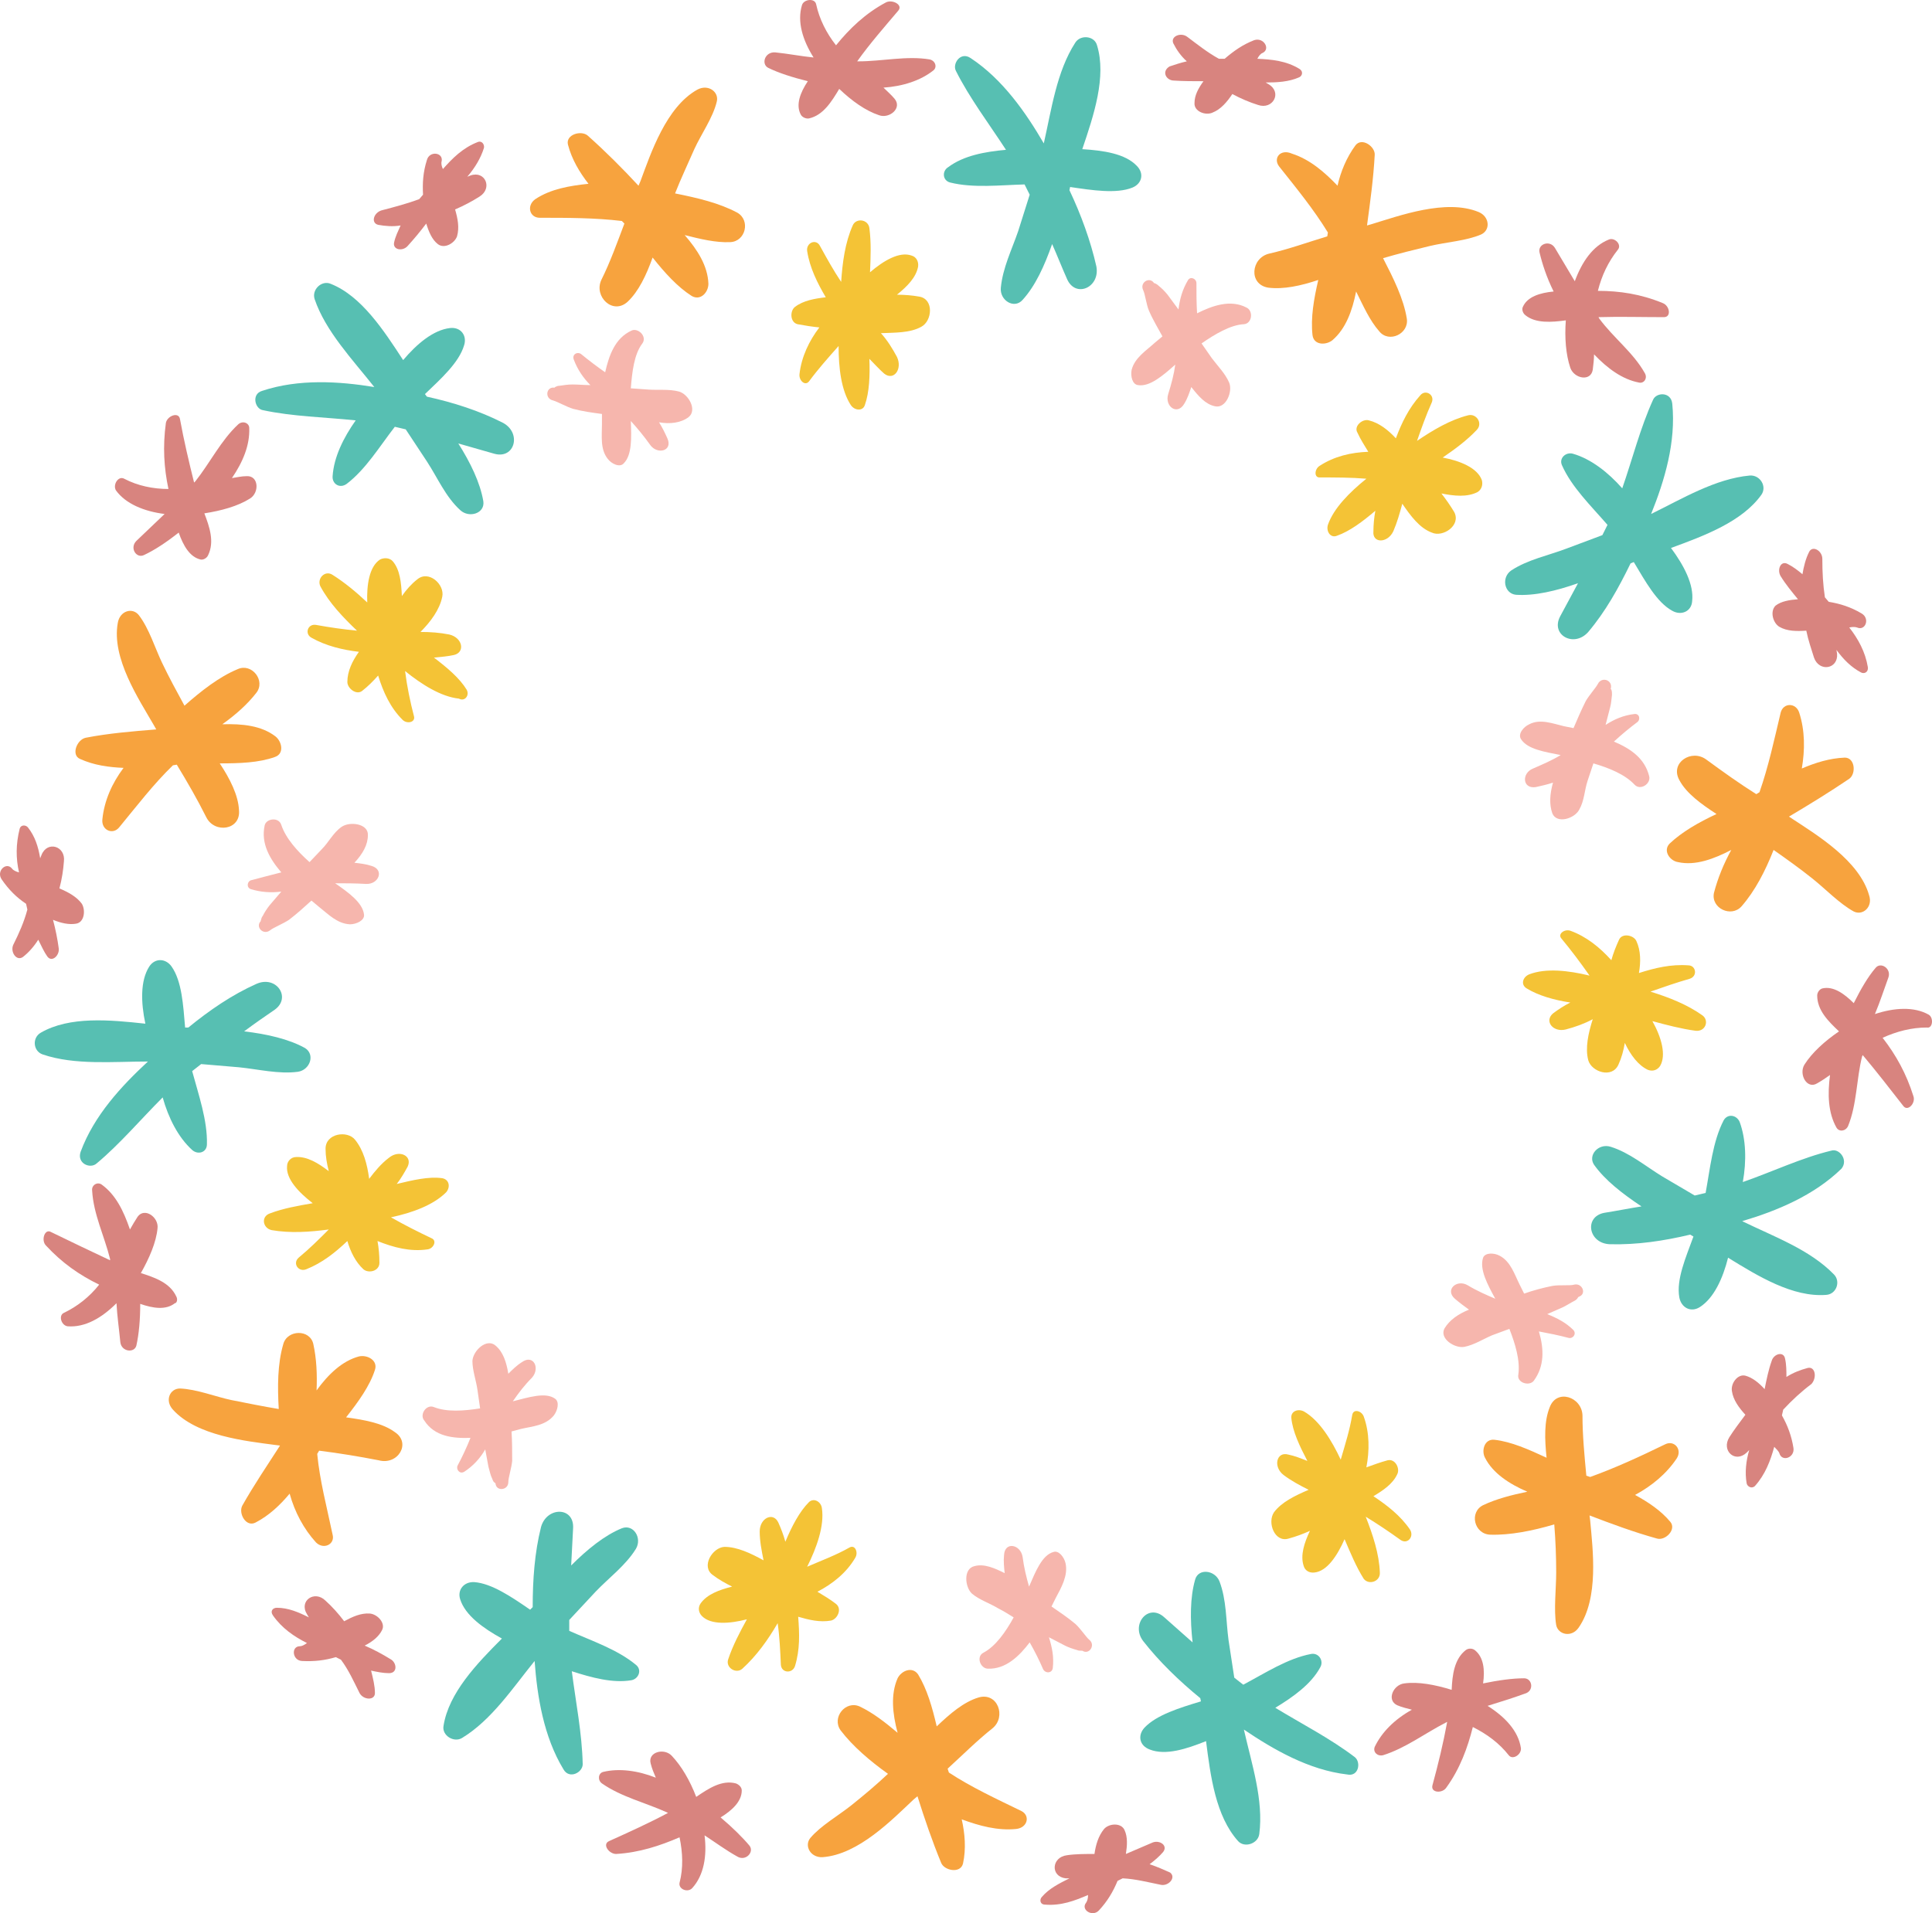 <?xml version="1.0" encoding="utf-8"?>
<svg viewBox="-1322.341 -279.654 301.267 298.403" xmlns="http://www.w3.org/2000/svg">
  <g transform="matrix(1, 0, 0, 1, -2190.775, -293.287)">
    <path fill="#F7A33E" d="M880.9,132c2.2,1,4.5,1.3,6.8,1.4c-1.8,2.4-3,5.1-3.3,8c-0.2,1.7,1.6,2.5,2.6,1.3 c2.8-3.4,5.4-6.8,8.4-9.7l0.6-0.1c1.7,2.8,3.2,5.4,4.6,8.2c1.3,2.6,5.4,2,5.1-1.1c-0.1-2.3-1.4-4.9-3-7.3c3.1,0,6.1-0.1,8.6-1 c1.5-0.5,1.1-2.4,0.1-3.2c-2.2-1.7-5.2-2-8.3-1.9c2.1-1.5,3.9-3.1,5.3-4.9c1.5-1.9-0.7-4.7-2.9-3.7c-2.9,1.2-5.7,3.4-8.3,5.7 c-1.2-2.2-2.4-4.4-3.5-6.7c-1.1-2.3-2-5.3-3.6-7.4c-1-1.3-3-0.7-3.3,1.2c-1,5.5,3.3,11.9,5.6,15.9l0.4,0.7 c-3.7,0.3-7.4,0.6-11,1.3C880.4,129,879.5,131.4,880.9,132z"/>
    <path fill="#F6B6AD" d="M925.5,151.5c2,0.1,2.9-2.2,0.9-2.8c-0.9-0.3-1.8-0.4-2.7-0.5c1.3-1.4,2.1-2.8,2.1-4.3 c0.1-1.8-2.8-2.2-4.1-1.3c-1.3,0.9-2,2.4-3.1,3.5l-1.9,2c-1.9-1.7-3.7-3.7-4.4-5.8c-0.4-1.3-2.4-1-2.6,0.1 c-0.6,2.8,0.8,5.2,2.6,7.3c-1.6,0.4-3.1,0.8-4.6,1.2c-0.7,0.1-0.9,1.1-0.2,1.4c1.6,0.5,3.2,0.6,4.8,0.4l-1.8,2.1 c-0.4,0.5-0.8,1.1-1.1,1.7c-0.2,0.2-0.2,0.5-0.3,0.7l0,0.1l0,0c-0.9,0.9,0.4,2.3,1.5,1.4c0.5-0.4,2-1,2.9-1.6c1.3-1,2.4-2,3.5-3 l1.2,1c1.4,1.1,2.8,2.6,4.8,2.7c1,0,2.3-0.6,2.2-1.5c-0.2-1.9-2.5-3.5-4.5-4.9C922.3,151.4,923.8,151.4,925.5,151.5z"/>
    <path fill="#D8847F" d="M875.8,162.8c0.7,1,1.9-0.1,1.8-1.2c-0.2-1.5-0.5-3-0.9-4.5c1.2,0.5,2.5,0.8,3.6,0.6 c1.3-0.2,1.5-2.1,0.9-3.1c-0.8-1.1-2.1-1.8-3.5-2.4c0.4-1.5,0.6-2.9,0.7-4.2c0.3-2.4-2.6-3.3-3.5-1l-0.2,0.5 c-0.3-1.8-0.8-3.4-1.9-4.8c-0.3-0.4-1.1-0.5-1.3,0.2c-0.6,2.4-0.6,4.6-0.1,6.8c-0.4-0.1-0.9-0.3-1.1-0.6 c-0.9-1.1-2.5,0.4-1.6,1.7c1.1,1.6,2.3,2.8,3.8,3.8l0.2,0.9c-0.5,1.9-1.3,3.7-2.2,5.5c-0.5,1.1,0.5,2.6,1.5,1.9 c0.9-0.7,1.7-1.6,2.4-2.7C874.9,161.2,875.3,162.1,875.8,162.8z"/>
    <path fill="#57BFB2" d="M909.4,77.6c4.6,1,9.7,1.1,14.5,1.6c-1.9,2.7-3.4,5.7-3.6,8.7c-0.1,1.2,1.1,2,2.2,1.2 c3-2.3,5.1-5.8,7.5-8.9l1.7,0.4l3.3,5c1.7,2.6,2.9,5.5,5.2,7.6c1.4,1.3,3.9,0.5,3.6-1.4c-0.5-2.9-2-6-3.9-9l5.6,1.6 c3.2,0.9,4.3-3.2,1.4-4.8c-3.7-1.9-7.8-3.2-11.9-4.1l-0.3-0.4c2.5-2.4,5.3-4.9,6.1-7.6c0.5-1.5-0.5-2.9-2.2-2.7 c-2.6,0.3-5.2,2.5-7.3,5c-3-4.6-6.5-10-11.3-11.9c-1.4-0.6-3,0.9-2.5,2.4c1.7,5,5.9,9.4,9.3,13.7c-5.5-0.9-11.8-1.3-17.5,0.6 C907.6,75.1,908.2,77.4,909.4,77.6z"/>
    <path fill="#F4C336" d="M941.2,121.2c-1.1-1.8-3-3.4-5.1-5c1.1-0.1,2.2-0.2,3.1-0.4c1.8-0.4,1.4-2.7-0.7-3.2 c-1.5-0.3-3-0.4-4.5-0.4c1.6-1.6,3-3.5,3.4-5.5c0.4-1.9-2.1-4.2-3.9-2.7c-0.9,0.7-1.7,1.6-2.4,2.6c-0.1-2.1-0.3-4.1-1.4-5.4 c-0.5-0.6-1.4-0.6-2-0.3c-1.7,1.1-2.1,4-2,6.7c-1.7-1.6-3.5-3.1-5.4-4.3c-1.2-0.8-2.5,0.6-1.9,1.8c1.4,2.6,3.5,4.8,5.7,6.9 c-2.1-0.2-4.2-0.5-6.4-0.9c-1.3-0.2-1.8,1.4-0.7,2c2.3,1.3,4.9,1.9,7.4,2.2c-1,1.4-1.8,3-1.8,4.7c0,1,1.4,2.1,2.3,1.4 c0.9-0.7,1.7-1.5,2.5-2.4c0.8,2.6,1.9,5,3.8,6.9c0.7,0.7,2,0.4,1.8-0.5c-0.6-2.3-1.1-4.7-1.4-7.1c2.6,2.1,5.6,4,8.4,4.3 C940.9,123.1,941.7,122.1,941.2,121.2z"/>
    <path fill="#D8847F" d="M894.1,93.8c-1.5,1.4-2.9,2.8-4.4,4.2c-1.1,1.1,0,2.8,1.2,2.2c1.7-0.8,3.5-2,5.4-3.5 c0.7,2,1.7,3.8,3.4,4.2c0.4,0.1,1-0.2,1.2-0.7c1-2.1,0.2-4.4-0.6-6.5c2.6-0.4,5.2-1.1,7.1-2.3c1.5-0.9,1.4-3.6-0.5-3.5 c-0.8,0-1.6,0.2-2.3,0.3c1.7-2.5,2.8-5.1,2.7-7.8c0-0.8-1-1.2-1.7-0.6c-2.7,2.5-4.4,6-6.7,8.9l-0.2,0.2c-0.8-3.2-1.6-6.6-2.2-9.9 c-0.2-1.2-2-0.5-2.2,0.6c-0.5,3.7-0.3,7,0.4,10.3c-2.4,0-4.8-0.5-6.9-1.6c-0.9-0.5-1.8,0.9-1.3,1.8 C888,92.2,890.9,93.4,894.1,93.8z"/>
    <path fill="#F7A33E" d="M952.6,47.6c4.3,0,8.6,0,12.8,0.5l0.4,0.4c-1.1,2.9-2.2,6-3.6,8.8c-1.2,2.6,1.8,5.5,4.1,3.4 c1.7-1.6,2.9-4.1,3.9-6.9c1.9,2.4,3.9,4.6,6.1,6c1.4,0.8,2.6-0.6,2.6-1.9c-0.1-2.8-1.7-5.3-3.7-7.6c2.4,0.6,4.8,1.2,7.1,1.1 c2.4-0.1,3.2-3.4,1.1-4.6c-2.8-1.5-6.2-2.3-9.7-3c0.9-2.3,2-4.6,3-6.9c1.1-2.4,2.9-4.9,3.5-7.4c0.4-1.5-1.3-2.8-3-1.9 c-4.9,2.7-7.3,10-8.9,14.3l-0.3,0.7c-2.5-2.7-5.1-5.3-7.9-7.8c-1-0.9-3.5-0.2-3.1,1.4c0.6,2.3,1.8,4.3,3.2,6.1 c-2.9,0.3-5.9,0.8-8.3,2.4C950.5,45.7,951,47.6,952.6,47.6z"/>
    <path fill="#F6B6AD" d="M975.8,78.7c1.4-1.1,0-3.6-1.5-4c-1.5-0.4-3.2-0.2-4.7-0.3l-2.8-0.2c0.2-2.5,0.5-5.3,1.8-7 c0.8-1.1-0.7-2.5-1.7-2c-2.6,1.2-3.5,3.9-4.1,6.5c-1.3-0.9-2.6-1.9-3.7-2.8c-0.6-0.5-1.5,0-1.2,0.8c0.6,1.6,1.5,2.9,2.6,4 c-0.9,0-1.9-0.1-2.8-0.1c-0.7,0-1.3,0.1-2,0.2c-0.3,0-0.5,0.1-0.7,0.2l-0.1,0.1l0,0c-1.3-0.2-1.6,1.7-0.2,2 c0.7,0.2,2.1,1,3.1,1.3c1.5,0.4,3,0.6,4.5,0.8v1.6c0,1.8-0.3,3.9,0.9,5.4c0.6,0.8,1.9,1.4,2.5,0.7c1.3-1.3,1.2-4,1.1-6.6 c1,1.1,2,2.3,3,3.7c1.1,1.6,3.6,1,2.7-1c-0.4-0.9-0.8-1.7-1.3-2.5C972.9,79.8,974.6,79.6,975.8,78.7z"/>
    <path fill="#D8847F" d="M927.4,48.7c1.1,0.2,2.3,0.3,3.5,0.1c-0.4,0.9-0.8,1.7-1,2.6c-0.3,1.2,1.3,1.5,2.1,0.6 c1-1.1,2-2.3,2.9-3.5c0.4,1.3,0.9,2.5,1.8,3.2c1,0.8,2.6-0.1,3-1.2c0.4-1.4,0.1-2.8-0.3-4.2c1.4-0.6,2.7-1.3,3.8-2 c2.1-1.3,0.9-4.1-1.4-3.3l-0.5,0.2c1.2-1.4,2.1-2.9,2.6-4.5c0.1-0.5-0.3-1.2-1-0.9c-2.3,0.9-3.9,2.5-5.4,4.2 c-0.2-0.4-0.3-0.9-0.2-1.2c0.3-1.4-1.9-1.7-2.3-0.2c-0.6,1.9-0.7,3.6-0.6,5.4l-0.6,0.7c-1.9,0.7-3.8,1.2-5.7,1.7 C926.7,46.7,926.2,48.4,927.4,48.7z"/>
    <path fill="#57BFB2" d="M1016.6,42.1c3.6,0.9,7.8,0.4,11.6,0.3l0.8,1.6l-1.8,5.7c-1,2.9-2.4,5.7-2.7,8.8c-0.2,2,2.1,3.4,3.4,1.9 c2-2.2,3.4-5.3,4.6-8.7c0.8,1.8,1.5,3.6,2.3,5.4c1.3,3.1,5.2,1.4,4.6-1.9c-0.9-4-2.4-8.1-4.2-11.9l0.1-0.5 c3.4,0.5,7.2,1.1,9.7,0.1c1.5-0.6,1.9-2.2,0.7-3.4c-1.8-1.9-5.2-2.4-8.5-2.6c1.8-5.3,3.8-11.3,2.3-16.2c-0.4-1.5-2.6-1.7-3.4-0.4 c-2.9,4.5-3.7,10.4-4.9,15.7c-2.8-4.8-6.4-10-11.4-13.3c-1.6-1.1-2.9,0.9-2.3,2c2.1,4.2,5.2,8.3,7.8,12.3c-3.3,0.3-6.6,0.9-9,2.7 C1015.3,40.3,1015.4,41.8,1016.6,42.1z"/>
    <path fill="#F4C336" d="M1012.1,64.6c1.7-0.9,2-4.3-0.3-4.7c-1.1-0.2-2.3-0.3-3.5-0.3c1.6-1.3,3-2.7,3.3-4.4 c0.1-0.8-0.3-1.5-1-1.7c-1.9-0.7-4.4,0.8-6.5,2.6c0.1-2.3,0.2-4.6-0.1-6.9c-0.2-1.4-2.1-1.6-2.6-0.4c-1.2,2.7-1.6,5.8-1.8,8.8 c-1.2-1.8-2.2-3.6-3.3-5.6c-0.6-1.2-2.2-0.5-2,0.8c0.4,2.6,1.6,5,2.9,7.2c-1.7,0.2-3.5,0.5-4.8,1.5c-0.8,0.6-0.8,2.4,0.4,2.7 c1.1,0.2,2.3,0.4,3.4,0.5c-1.6,2.1-2.8,4.6-3.1,7.3c-0.1,1,0.9,1.9,1.5,1.1c1.4-1.9,3-3.7,4.6-5.5c0,3.4,0.4,6.9,1.9,9.2 c0.6,0.9,1.9,1,2.2,0c0.7-2,0.8-4.6,0.7-7.2c0.8,0.8,1.5,1.6,2.3,2.3c1.5,1.2,2.9-0.7,2-2.6c-0.7-1.3-1.5-2.6-2.5-3.7 C1007.9,65.5,1010.3,65.6,1012.1,64.6z"/>
    <path fill="#D8847F" d="M988.2,24.2c1.6,0.8,3.8,1.5,6.2,2.1c-1.2,1.8-1.9,3.7-1.1,5.2c0.2,0.4,0.8,0.7,1.3,0.6 c2.2-0.5,3.5-2.6,4.7-4.6c2,1.9,4.1,3.4,6.2,4.1c1.6,0.6,3.7-1.1,2.4-2.6c-0.5-0.6-1.1-1.1-1.7-1.7c3-0.2,5.8-1.1,7.8-2.7 c0.6-0.5,0.3-1.5-0.6-1.7c-3.6-0.6-7.4,0.3-11.1,0.3l-0.2,0c2-2.8,4.2-5.3,6.4-7.9c0.8-0.9-0.9-1.8-1.9-1.3 c-3.2,1.7-5.7,4.1-7.8,6.7c-1.5-1.9-2.6-4.1-3.1-6.4c-0.2-1-1.9-0.8-2.2,0.1c-0.8,2.6,0.1,5.5,1.8,8.2c-2-0.2-4-0.6-6-0.8 C987.7,21.7,987.1,23.6,988.2,24.2z"/>
    <path fill="#F7A33E" d="M1067.9,39.6c2.7,3.4,5.4,6.7,7.6,10.3l-0.1,0.6c-3,0.9-6,2-9.1,2.7c-2.8,0.7-3.2,4.8-0.1,5.3 c2.4,0.3,5.1-0.3,7.8-1.2c-0.7,3-1.2,5.9-0.9,8.6c0.2,1.6,2.1,1.6,3.1,0.8c2.1-1.8,3.1-4.6,3.7-7.6c1.1,2.2,2.1,4.5,3.6,6.2 c1.5,1.9,4.7,0.4,4.3-2c-0.5-3.1-2.1-6.3-3.7-9.4c2.4-0.7,4.8-1.3,7.3-1.9c2.5-0.6,5.7-0.8,8-1.8c1.5-0.7,1.3-2.8-0.4-3.5 c-5.1-2.1-12.4,0.6-16.7,1.9l-0.7,0.2c0.5-3.7,1-7.3,1.2-11c0.1-1.3-2-2.8-3-1.5c-1.4,1.9-2.3,4.1-2.8,6.3c-2-2.1-4.3-4.1-7.1-5 C1068.1,36.8,1066.9,38.3,1067.9,39.6z"/>
    <path fill="#F6B6AD" d="M1044.9,71.3c-0.2,1,0.1,2.3,1,2.4c1.8,0.3,3.9-1.5,5.8-3.2c-0.2,1.5-0.6,3-1.1,4.6 c-0.6,1.9,1.4,3.4,2.5,1.5c0.5-0.8,0.8-1.7,1.1-2.6c1.1,1.4,2.2,2.7,3.7,3c1.7,0.4,2.8-2.3,2.2-3.7c-0.6-1.4-1.8-2.6-2.7-3.8 l-1.6-2.3c2-1.4,4.5-2.9,6.6-3c1.3-0.1,1.5-2.1,0.4-2.6c-2.5-1.3-5.3-0.3-7.7,0.9c-0.1-1.6-0.1-3.2-0.1-4.7 c0-0.7-0.9-1.1-1.3-0.5c-0.9,1.5-1.3,3-1.5,4.6l-1.7-2.3c-0.4-0.5-0.9-1-1.4-1.4c-0.2-0.2-0.4-0.3-0.6-0.4l-0.1,0v0 c-0.7-1.1-2.3-0.1-1.7,1.1c0.3,0.6,0.5,2.3,0.9,3.2c0.6,1.4,1.4,2.7,2.1,4l-1.2,1C1047.2,68.3,1045.4,69.4,1044.9,71.3z"/>
    <path fill="#D8847F" d="M1051.5,26.2c1.5,0.1,3,0.1,4.6,0.1c-0.8,1.1-1.4,2.2-1.4,3.4c-0.1,1.3,1.7,2,2.8,1.5 c1.3-0.5,2.3-1.7,3.1-2.9c1.3,0.7,2.7,1.3,4,1.7c2.3,0.8,3.8-1.9,1.7-3.2l-0.5-0.3c1.8,0,3.6-0.1,5.2-0.8 c0.5-0.2,0.7-0.9,0.1-1.3c-2.1-1.3-4.4-1.5-6.6-1.6c0.2-0.4,0.5-0.8,0.8-0.9c1.3-0.6,0.2-2.5-1.3-2c-1.8,0.7-3.2,1.7-4.6,2.9 l-0.9,0c-1.8-1-3.3-2.2-4.9-3.4c-1-0.8-2.7-0.1-2.2,1c0.5,1,1.2,2,2.1,2.8c-0.9,0.2-1.8,0.5-2.7,0.8 C1049.5,24.8,1050.3,26.2,1051.5,26.2z"/>
    <path fill="#57BFB2" d="M1104.8,106.4c2.9,0.2,6.3-0.6,9.7-1.8c-0.9,1.7-1.9,3.5-2.8,5.2c-1.5,2.9,2.2,4.9,4.4,2.4 c2.7-3.2,4.7-6.8,6.6-10.7l0.5-0.2c1.8,3,3.6,6.3,6,7.6c1.4,0.8,3,0.1,3.1-1.5c0.3-2.6-1.3-5.6-3.3-8.3 c5.2-1.9,11.1-4.1,14.1-8.3c0.9-1.3-0.2-3.1-1.8-3c-5.4,0.5-10.5,3.6-15.4,6c2.1-5.2,3.9-11.2,3.3-17.2c-0.2-1.9-2.5-1.8-3-0.6 c-2,4.4-3.2,9.2-4.8,13.8c-2.2-2.5-4.9-4.6-7.7-5.4c-1.1-0.3-2.2,0.7-1.7,1.8c1.5,3.4,4.5,6.3,7.1,9.3l-0.8,1.6l-5.6,2.1 c-2.9,1.1-6,1.7-8.6,3.4C1102.5,103.7,1103,106.2,1104.8,106.4z"/>
    <path fill="#F4C336" d="M1085.7,96.5c0.6-1.4,1-2.8,1.4-4.3c1.3,1.9,2.7,3.8,4.6,4.5c1.7,0.8,4.6-1.1,3.5-3.2c-0.6-1-1.3-2-2-2.9 c2,0.4,4,0.6,5.6-0.2c0.7-0.4,0.9-1.2,0.7-1.9c-0.7-1.9-3.4-3-6.1-3.5c1.9-1.3,3.8-2.7,5.3-4.3c1-1,0-2.6-1.3-2.3 c-2.8,0.7-5.5,2.3-8,4c0.7-2,1.4-4,2.3-6c0.5-1.2-1-2.1-1.8-1.1c-1.8,2-2.9,4.3-3.8,6.7c-1.2-1.3-2.6-2.4-4.2-2.8 c-1-0.3-2.4,0.9-1.8,1.9c0.5,1.1,1.1,2,1.7,3c-2.7,0.1-5.3,0.7-7.6,2.2c-0.8,0.5-0.9,1.9,0.1,1.8c2.3,0,4.8,0,7.2,0.2 c-2.6,2.1-5.1,4.6-6,7.2c-0.3,1,0.4,2.1,1.4,1.7c2-0.7,4-2.2,6-3.9c-0.2,1.1-0.3,2.2-0.3,3.2 C1082.4,98.4,1084.8,98.4,1085.7,96.5z"/>
    <path fill="#D8847F" d="M1112.6,63.6c-0.2,2.7,0,5.3,0.7,7.4c0.6,1.7,3.2,2.2,3.5,0.3c0.1-0.8,0.2-1.6,0.2-2.4 c2.1,2.2,4.4,3.9,7,4.4c0.8,0.2,1.4-0.7,0.9-1.5c-1.8-3.2-4.9-5.5-7.1-8.5l-0.1-0.2c3.3-0.1,6.7,0,10.2,0c1.2,0,0.9-1.8-0.2-2.2 c-3.4-1.4-6.7-1.9-10.1-1.9c0.6-2.4,1.6-4.5,3.1-6.4c0.7-0.8-0.5-2-1.4-1.6c-2.5,1-4.2,3.5-5.3,6.5l-3.1-5.2 c-0.8-1.3-2.7-0.6-2.4,0.7c0.4,1.7,1.1,3.9,2.2,6.1c-2.1,0.2-4.1,0.8-4.8,2.4c-0.2,0.4,0,1,0.4,1.3 C1107.9,64.1,1110.4,63.9,1112.6,63.6z"/>
    <path fill="#F7A33E" d="M1148,141.4l-0.6-0.4c3.2-1.9,6.3-3.8,9.4-5.9c1.1-0.8,0.9-3.3-0.7-3.3c-2.4,0.1-4.6,0.8-6.7,1.7 c0.5-2.9,0.5-5.9-0.4-8.7c-0.5-1.6-2.5-1.6-2.9,0c-1,4.2-1.9,8.4-3.3,12.4l-0.5,0.3c-2.7-1.7-5.2-3.5-7.8-5.4 c-2.3-1.7-5.7,0.5-4.2,3.2c1.1,2.1,3.5,3.8,5.8,5.3c-2.8,1.3-5.4,2.8-7.3,4.6c-1.1,1.1,0,2.7,1.3,2.9c2.7,0.6,5.6-0.5,8.3-1.9 c-1.2,2.2-2.1,4.4-2.7,6.7c-0.5,2.4,2.7,3.9,4.3,2.1c2.1-2.4,3.7-5.5,5-8.8c2,1.4,4.1,2.9,6.1,4.5c2,1.6,4.2,3.9,6.4,5.1 c1.4,0.7,3-0.7,2.4-2.5C1158.4,147.9,1151.8,143.9,1148,141.4z"/>
    <path fill="#F6B6AD" d="M1117.6,120.3c-0.3,0.6-1.4,1.8-1.9,2.7c-0.7,1.4-1.3,2.8-1.9,4.2l-1.5-0.3c-1.7-0.4-3.7-1.2-5.4-0.3 c-0.9,0.4-1.8,1.5-1.3,2.3c1,1.6,3.7,2,6.2,2.5c-1.3,0.8-2.7,1.4-4.3,2.1c-1.8,0.7-1.7,3.2,0.4,2.9c0.9-0.2,1.8-0.4,2.7-0.7 c-0.5,1.8-0.6,3.4-0.1,4.8c0.7,1.7,3.5,0.8,4.2-0.6c0.8-1.4,0.8-3,1.3-4.5c0.3-0.9,0.6-1.8,0.9-2.7c2.4,0.7,4.9,1.7,6.4,3.3 c0.9,1,2.6-0.1,2.3-1.3c-0.7-2.8-2.9-4.3-5.5-5.4c1.2-1.1,2.4-2.1,3.6-3c0.6-0.4,0.4-1.4-0.4-1.3c-1.7,0.2-3.1,0.8-4.5,1.7 l0.7-2.7c0.2-0.7,0.2-1.3,0.3-2c0-0.3,0-0.5-0.1-0.8l-0.1-0.1l0,0C1120,119.7,1118.2,119.1,1117.6,120.3z"/>
    <path fill="#D8847F" d="M1145.9,111.4c1.2,0.7,2.7,0.7,4.2,0.6c0.3,1.5,0.8,2.9,1.2,4.2c0.8,2.3,3.8,1.8,3.6-0.6l-0.1-0.6 c1.1,1.5,2.3,2.7,3.8,3.5c0.5,0.3,1.2,0,1.1-0.8c-0.4-2.4-1.5-4.4-2.9-6.2c0.5-0.1,0.9-0.1,1.2,0c1.3,0.6,2.1-1.4,0.7-2.2 c-1.7-1-3.3-1.5-5.1-1.8l-0.6-0.7c-0.3-2-0.4-3.9-0.4-6c0-1.3-1.6-2.2-2.1-1c-0.5,1-0.8,2.2-1,3.4c-0.7-0.6-1.5-1.2-2.3-1.6 c-1.1-0.6-1.7,0.9-1.1,1.9c0.8,1.3,1.8,2.5,2.7,3.6c-1.3,0.1-2.6,0.3-3.5,1C1144.4,109,1144.9,110.8,1145.9,111.4z"/>
    <path fill="#57BFB2" d="M1154,193.1c-4.6,1.1-9.2,3.3-13.8,4.9c0.6-3.3,0.5-6.7-0.5-9.4c-0.5-1.1-1.9-1.3-2.5-0.2 c-1.7,3.3-2.1,7.5-2.8,11.3l-1.7,0.4l-5.1-3c-2.6-1.6-5.1-3.7-8-4.6c-1.9-0.6-3.6,1.3-2.6,2.8c1.7,2.4,4.4,4.5,7.4,6.5 c-1.9,0.3-3.9,0.7-5.8,1c-3.2,0.6-2.5,4.8,0.9,4.9c4.2,0.1,8.3-0.5,12.5-1.5l0.5,0.3c-1.2,3.3-2.7,6.7-2.2,9.5 c0.3,1.6,1.8,2.4,3.2,1.5c2.2-1.4,3.6-4.5,4.4-7.7c4.7,2.9,10.1,6.2,15.3,5.8c1.6-0.1,2.3-2.1,1.2-3.2c-3.8-3.9-9.4-5.9-14.3-8.3 c5.4-1.6,11.2-4,15.5-8.2C1156.7,194.5,1155.2,192.7,1154,193.1z"/>
    <path fill="#F4C336" d="M1133.9,172c-2.4-1.7-5.2-2.8-8.1-3.7c2-0.7,4-1.4,6.1-2c1.3-0.4,1-2.1-0.2-2.1c-2.7-0.2-5.2,0.4-7.7,1.2 c0.3-1.7,0.3-3.5-0.4-5c-0.4-0.9-2.2-1.3-2.7-0.2c-0.5,1.1-0.9,2.1-1.2,3.2c-1.8-2-3.9-3.7-6.4-4.6c-0.9-0.3-2,0.5-1.4,1.2 c1.5,1.8,3,3.8,4.4,5.8c-3.3-0.8-6.8-1.2-9.4-0.2c-1,0.4-1.4,1.6-0.4,2.2c1.8,1.1,4.2,1.8,6.8,2.2c-1,0.5-1.9,1.1-2.7,1.7 c-1.4,1.2,0,3,2,2.5c1.5-0.4,2.9-0.9,4.2-1.6c-0.7,2.2-1.2,4.5-0.7,6.4c0.5,1.8,3.7,2.9,4.7,0.7c0.5-1.1,0.8-2.2,1-3.4 c0.9,1.9,2.1,3.5,3.6,4.2c0.8,0.3,1.5,0,1.9-0.6c1-1.7,0.2-4.5-1.2-7c2.2,0.6,4.5,1.2,6.7,1.5 C1134.4,174.6,1135,172.8,1133.9,172z"/>
    <path fill="#D8847F" d="M1169.2,171.9c-2.3-1.3-5.4-1.1-8.4-0.1c0.8-1.9,1.4-3.8,2.1-5.7c0.5-1.4-1.2-2.5-2-1.5 c-1.2,1.4-2.3,3.3-3.4,5.5c-1.5-1.5-3.2-2.7-4.9-2.3c-0.4,0.1-0.8,0.6-0.8,1.1c0,2.3,1.7,4,3.4,5.6c-2.2,1.5-4.2,3.3-5.4,5.2 c-0.9,1.5,0.4,3.9,2,2.9c0.7-0.4,1.3-0.8,2-1.3c-0.4,3-0.3,5.9,1,8.2c0.4,0.7,1.4,0.6,1.8-0.2c1.4-3.4,1.3-7.3,2.2-10.9l0.1-0.2 c2.1,2.5,4.2,5.2,6.3,7.9c0.7,1,2-0.4,1.6-1.5c-1.1-3.5-2.7-6.4-4.8-9.1c2.2-1,4.5-1.6,6.9-1.6 C1169.8,174.1,1170,172.4,1169.2,171.9z"/>
    <path fill="#F7A33E" d="M1128.1,238.9c-3.9,1.9-7.8,3.7-11.7,5.1l-0.6-0.2c-0.3-3.2-0.6-6.3-0.6-9.4c-0.1-2.9-4-4.2-5.1-1.3 c-0.9,2.2-0.8,5-0.5,7.9c-2.8-1.3-5.5-2.5-8.1-2.8c-1.6-0.2-2.1,1.7-1.5,2.8c1.2,2.4,3.8,4.1,6.6,5.3c-2.4,0.5-4.8,1.1-6.9,2.1 c-2.2,1.1-1.4,4.5,1.1,4.6c3.1,0.1,6.6-0.6,10-1.6c0.2,2.5,0.3,5,0.3,7.5c0,2.5-0.4,5.8,0,8.2c0.3,1.5,2.4,2,3.5,0.4 c3.2-4.6,2.2-12.2,1.8-16.7l-0.1-0.8c3.4,1.3,6.9,2.6,10.5,3.6c1.3,0.4,3.1-1.4,2.1-2.6c-1.5-1.8-3.5-3.1-5.5-4.2 c2.6-1.4,4.9-3.3,6.5-5.7C1130.8,239.7,1129.5,238.2,1128.1,238.9z"/>
    <path fill="#F6B6AD" d="M1099.7,209.8c-0.6,1.8,0.7,4.2,1.9,6.4c-1.4-0.6-2.8-1.2-4.3-2.1c-1.7-1-3.6,0.7-2,2.1 c0.7,0.6,1.5,1.2,2.2,1.7c-1.7,0.7-3,1.6-3.8,2.9c-0.9,1.6,1.6,3.2,3.1,2.9c1.5-0.3,2.9-1.2,4.3-1.8l2.7-1 c0.9,2.3,1.7,4.9,1.4,7.1c-0.3,1.3,1.7,1.9,2.4,1c1.7-2.3,1.6-5,0.8-7.7c1.6,0.3,3.1,0.6,4.6,1c0.7,0.2,1.3-0.6,0.8-1.2 c-1.2-1.2-2.6-1.9-4.1-2.5l2.5-1.1c0.6-0.3,1.2-0.7,1.8-1c0.2-0.1,0.4-0.3,0.5-0.5l0.1-0.1l0,0c1.3-0.4,0.6-2.2-0.7-1.9 c-0.6,0.2-2.3,0-3.4,0.2c-1.5,0.3-3,0.7-4.4,1.2l-0.7-1.4c-0.8-1.6-1.4-3.6-3.1-4.5C1101.4,209,1100,209,1099.7,209.8z"/>
    <path fill="#D8847F" d="M1150.3,227c-1.1,0.3-2.2,0.7-3.3,1.4c0-0.9,0-1.9-0.2-2.8c-0.2-1.3-1.8-0.8-2.1,0.3 c-0.5,1.4-0.8,2.9-1.1,4.4c-0.9-1-1.9-1.8-3-2.1c-1.2-0.3-2.3,1.2-2.1,2.4c0.2,1.4,1.1,2.6,2.1,3.7c-0.9,1.2-1.8,2.4-2.5,3.5 c-1.3,2.1,0.9,4.1,2.7,2.4l0.4-0.4c-0.5,1.7-0.7,3.5-0.4,5.2c0.1,0.5,0.8,0.9,1.3,0.4c1.6-1.8,2.4-3.9,3-6.1 c0.3,0.3,0.7,0.7,0.8,1c0.4,1.4,2.4,0.7,2.2-0.8c-0.3-1.9-0.9-3.5-1.8-5.1l0.2-0.9c1.4-1.5,2.8-2.8,4.4-4 C1151.8,228.5,1151.5,226.7,1150.3,227z"/>
    <path fill="#57BFB2" d="M1079.7,287.7c-3.8-2.9-8.3-5.2-12.4-7.7c2.8-1.7,5.6-3.7,7-6.3c0.6-1-0.2-2.3-1.4-2.1 c-3.7,0.7-7.2,3-10.6,4.8l-1.4-1.1l-0.9-5.9c-0.4-3-0.3-6.2-1.4-9.1c-0.7-1.8-3.3-2.1-3.8-0.3c-0.8,2.8-0.8,6.2-0.4,9.8l-4.4-3.9 c-2.5-2.3-5.3,1.1-3.3,3.7c2.5,3.2,5.6,6.2,8.9,8.9l0.1,0.5c-3.3,1-6.9,2.1-8.8,4.1c-1.1,1.2-0.8,2.8,0.8,3.4 c2.5,1,5.8-0.1,8.8-1.3c0.7,5.5,1.5,11.7,5,15.6c1,1.1,3.1,0.4,3.3-1.1c0.7-5.3-1.2-11-2.4-16.3c4.6,3.1,10.1,6.3,16.1,7 C1080.3,290.8,1080.7,288.5,1079.7,287.7z"/>
    <path fill="#F4C336" d="M1083.6,258.9c-0.1-2.9-1.1-5.9-2.2-8.7c1.8,1.1,3.6,2.3,5.4,3.6c1.1,0.8,2.2-0.5,1.5-1.6 c-1.5-2.2-3.6-3.8-5.7-5.2c1.5-0.9,3-1.9,3.7-3.4c0.5-0.9-0.3-2.5-1.5-2.2c-1.1,0.3-2.2,0.7-3.3,1.1c0.5-2.6,0.5-5.4-0.4-7.9 c-0.3-0.9-1.6-1.3-1.8-0.3c-0.4,2.4-1.1,4.6-1.8,7c-1.4-3-3.3-6.1-5.7-7.5c-0.9-0.5-2.1-0.1-2,1c0.2,2.1,1.3,4.4,2.5,6.7 c-1-0.4-2-0.8-3-1c-1.8-0.5-2.4,1.9-0.7,3.2c1.2,0.9,2.5,1.6,3.9,2.3c-2.1,0.9-4.2,1.9-5.4,3.5c-1.1,1.6,0.1,4.8,2.3,4.1 c1.1-0.3,2.2-0.7,3.3-1.2c-0.9,1.9-1.5,3.8-1,5.4c0.2,0.8,0.9,1.2,1.7,1.1c2-0.2,3.6-2.7,4.7-5.2c0.9,2.1,1.8,4.3,3,6.2 C1081.9,260.9,1083.7,260.3,1083.6,258.9z"/>
    <path fill="#D8847F" d="M1106.1,275.4c-1.8,0-4,0.3-6.4,0.8c0.3-2.1,0.1-4.1-1.3-5.2c-0.4-0.3-1-0.3-1.4,0 c-1.8,1.4-2.1,3.9-2.2,6.2c-2.6-0.8-5.2-1.3-7.4-1c-1.7,0.2-2.8,2.6-1.1,3.4c0.7,0.3,1.5,0.5,2.3,0.7c-2.7,1.5-4.7,3.5-5.8,5.8 c-0.3,0.8,0.4,1.5,1.3,1.3c3.5-1.1,6.5-3.4,9.8-5.1l0.2-0.1c-0.6,3.3-1.4,6.6-2.3,9.9c-0.3,1.2,1.6,1.3,2.2,0.3 c2.1-2.9,3.3-6.2,4.1-9.4c2.2,1.1,4.1,2.5,5.6,4.4c0.6,0.8,2-0.1,1.9-1.1c-0.4-2.7-2.5-4.9-5.2-6.6c1.9-0.6,3.9-1.2,5.8-1.9 C1107.7,277.4,1107.4,275.4,1106.1,275.4z"/>
    <path fill="#F7A33E" d="M1027.7,296.1c-3.9-1.9-7.8-3.7-11.3-6l-0.2-0.6c2.3-2.1,4.6-4.4,7-6.3c2.2-1.8,0.8-5.7-2.2-4.8 c-2.3,0.7-4.4,2.5-6.5,4.5c-0.7-3-1.5-5.8-2.9-8.1c-0.9-1.3-2.6-0.6-3.2,0.6c-1.1,2.5-0.8,5.5,0,8.5c-1.9-1.6-3.8-3.1-5.9-4.1 c-2.2-1-4.4,1.7-3,3.7c1.9,2.5,4.6,4.8,7.4,6.8c-1.8,1.7-3.7,3.3-5.7,4.9c-2,1.6-4.8,3.2-6.4,5.1c-1,1.2,0,3.1,1.9,3 c5.6-0.4,10.9-5.9,14.2-9l0.6-0.5c1.1,3.5,2.3,7,3.7,10.4c0.5,1.2,3,1.7,3.4,0.1c0.5-2.3,0.3-4.7-0.2-6.9c2.7,1,5.6,1.8,8.5,1.5 C1028.7,298.7,1029.1,296.8,1027.7,296.1z"/>
    <path fill="#F6B6AD" d="M1032.6,273.8c0.2-1.7-0.1-3.2-0.6-4.8l2.5,1.3c0.6,0.3,1.2,0.5,1.9,0.7c0.2,0.1,0.5,0.1,0.7,0.1l0.1,0 l0,0c1.1,0.7,2.1-0.9,1.1-1.7c-0.5-0.4-1.4-1.8-2.2-2.5c-1.2-1-2.4-1.8-3.7-2.7l0.7-1.4c0.8-1.5,1.9-3.4,1.5-5.3 c-0.2-1-1.1-2.1-1.9-1.8c-1.8,0.5-2.8,3.1-3.8,5.4c-0.4-1.4-0.8-3-1-4.6c-0.3-2-2.8-2.5-2.9-0.3c-0.1,0.9,0,1.9,0.1,2.8 c-1.6-0.8-3.2-1.5-4.7-1.1c-1.8,0.4-1.5,3.3-0.4,4.3c1.2,1,2.8,1.5,4.1,2.3c0.8,0.4,1.6,0.9,2.4,1.4c-1.2,2.2-2.8,4.5-4.7,5.5 c-1.2,0.6-0.5,2.5,0.7,2.5c2.8,0.1,4.9-2,6.5-4.1c0.8,1.4,1.5,2.8,2.1,4.2C1031.5,274.7,1032.5,274.6,1032.6,273.8z"/>
    <path fill="#D8847F" d="M1047.7,304.4c0.8-0.6,1.5-1.2,2.1-1.9c0.8-1-0.5-1.9-1.6-1.5c-1.4,0.6-2.8,1.2-4.2,1.8 c0.2-1.3,0.3-2.6-0.2-3.7c-0.5-1.2-2.4-1.1-3.2-0.2c-0.9,1.1-1.3,2.5-1.5,3.9c-1.5,0-3,0-4.3,0.2c-2.4,0.3-2.6,3.3-0.2,3.6l0.6,0 c-1.6,0.8-3.2,1.6-4.3,2.9c-0.4,0.4-0.3,1.2,0.5,1.2c2.5,0.2,4.6-0.6,6.7-1.5c0,0.5-0.1,0.9-0.3,1.2c-0.9,1.1,1,2.3,2,1.2 c1.3-1.4,2.2-2.9,2.9-4.6l0.8-0.4c2,0.1,3.9,0.6,5.9,1c1.2,0.3,2.5-1.1,1.5-1.9C1050,305.3,1048.9,304.8,1047.7,304.4z"/>
    <path fill="#57BFB2" d="M966.9,275.7c1.1-0.2,1.7-1.6,0.7-2.4c-2.9-2.4-6.8-3.7-10.4-5.3l0-1.7l4.1-4.4c2.1-2.2,4.7-4.1,6.3-6.7 c1-1.7-0.4-3.9-2.2-3.2c-2.7,1.1-5.4,3.3-7.9,5.8c0.1-2,0.2-3.9,0.3-5.8c0.2-3.4-4.1-3.4-5-0.2c-1,4-1.3,8.2-1.3,12.5l-0.4,0.4 c-2.9-2-6-4.1-8.7-4.3c-1.6-0.1-2.7,1.2-2.2,2.7c0.8,2.5,3.6,4.5,6.5,6.1c-3.9,3.9-8.3,8.5-9.1,13.6c-0.3,1.5,1.6,2.7,2.9,1.9 c4.6-2.8,7.9-7.8,11.3-12c0.4,5.5,1.4,11.8,4.5,16.9c0.9,1.6,3,0.5,3-0.8c-0.1-4.8-1.1-9.8-1.7-14.5 C960.7,275.3,964,276.2,966.9,275.7z"/>
    <path fill="#F4C336" d="M998,266.4c1-0.2,1.8-1.8,0.8-2.6c-0.9-0.7-1.9-1.3-2.9-1.9c2.3-1.2,4.5-2.9,5.9-5.3 c0.5-0.8,0-2.1-0.9-1.6c-2.1,1.2-4.3,2-6.6,3c1.5-3,2.7-6.4,2.3-9.1c-0.1-1-1.2-1.7-2-1c-1.5,1.5-2.7,3.8-3.7,6.2 c-0.3-1.1-0.7-2.1-1.1-3c-0.8-1.7-2.9-0.7-2.9,1.4c0,1.5,0.3,3,0.6,4.5c-2-1.1-4.1-2.1-6.1-2.1c-1.9,0.1-3.7,3.1-1.8,4.4 c0.9,0.7,2,1.3,3,1.8c-2,0.5-3.9,1.2-4.9,2.6c-0.5,0.7-0.3,1.5,0.2,2c1.4,1.4,4.3,1.2,7,0.5c-1.1,2-2.2,4.1-2.9,6.2 c-0.5,1.3,1.2,2.4,2.2,1.5c2.2-2,4-4.5,5.5-7.1c0.3,2.1,0.4,4.3,0.5,6.5c0.1,1.3,1.8,1.4,2.2,0.2c0.8-2.6,0.7-5.1,0.5-7.7 C994.6,266.3,996.3,266.7,998,266.4z"/>
    <path fill="#D8847F" d="M980.8,297.1c1.8-1.1,3.3-2.5,3.3-4.2c0-0.5-0.4-0.9-0.9-1.1c-2.2-0.6-4.3,0.8-6.2,2.1 c-1-2.6-2.3-4.8-3.8-6.4c-1.2-1.3-3.8-0.6-3.3,1.2c0.2,0.8,0.5,1.5,0.8,2.2c-2.8-1.1-5.7-1.5-8.2-0.9c-0.8,0.2-0.9,1.3-0.2,1.8 c3,2.1,6.8,3,10.1,4.5l0.2,0.1c-3,1.6-6.1,3-9.2,4.4c-1.1,0.5,0,2,1.1,2c3.6-0.2,6.9-1.3,9.9-2.6c0.5,2.4,0.6,4.8,0,7.1 c-0.2,1,1.3,1.6,2,0.8c1.8-2,2.3-5,1.9-8.2c1.7,1.1,3.3,2.3,5.1,3.3c1.3,0.8,2.7-0.7,1.9-1.7 C984.3,300.3,982.7,298.7,980.8,297.1z"/>
    <path fill="#F7A33E" d="M930,237c-1.9-1.4-4.7-1.9-7.6-2.3c1.9-2.4,3.7-4.9,4.5-7.4c0.5-1.5-1.2-2.4-2.5-2.1 c-2.6,0.7-4.8,2.8-6.6,5.3c0.1-2.5,0-4.9-0.5-7.2c-0.5-2.4-4.1-2.3-4.7,0c-0.9,3.1-0.9,6.6-0.7,10.1c-2.4-0.4-4.9-0.9-7.4-1.4 c-2.4-0.5-5.4-1.7-8-1.8c-1.6,0-2.4,1.9-1.1,3.3c3.7,4.1,11.4,4.9,15.9,5.5l0.8,0.1c-2,3.1-4.1,6.2-5.9,9.4 c-0.6,1.2,0.6,3.4,2.1,2.6c2.1-1.1,3.8-2.7,5.3-4.5c0.8,2.9,2.2,5.5,4.1,7.6c1.2,1.2,3,0.3,2.6-1.2c-0.9-4.3-2-8.4-2.4-12.6 l0.3-0.5c3.2,0.4,6.2,0.9,9.3,1.5C930.5,242.2,932.6,238.7,930,237z"/>
    <path fill="#F6B6AD" d="M941.8,237.9c-0.6,1.5-1.3,3-2,4.3c-0.3,0.6,0.3,1.4,1,1c1.4-0.9,2.5-2.1,3.3-3.5l0.5,2.7 c0.2,0.7,0.3,1.3,0.6,1.9c0.1,0.3,0.2,0.5,0.4,0.6l0.1,0.1v0c0.1,1.3,2,1.1,2-0.2c0-0.7,0.5-2.2,0.6-3.3c0-1.5,0-3.1-0.1-4.6 l1.5-0.4c1.7-0.4,3.8-0.5,5.1-2.1c0.6-0.8,0.9-2.1,0.2-2.6c-1.5-1.1-4.2-0.2-6.6,0.4c0.9-1.3,1.8-2.5,3-3.7 c1.3-1.5,0.2-3.7-1.6-2.4c-0.8,0.5-1.5,1.2-2.1,1.8c-0.3-1.8-0.8-3.4-2-4.4c-1.4-1.2-3.5,0.8-3.6,2.4c0,1.5,0.6,3.1,0.8,4.6 l0.4,2.8c-2.5,0.4-5.2,0.6-7.2-0.2c-1.2-0.5-2.3,1.2-1.5,2.1C936.2,237.7,939.1,238,941.8,237.9z"/>
    <path fill="#D8847F" d="M929.3,272.4c-1.3-0.8-2.6-1.5-4-2.1c1.2-0.6,2.2-1.4,2.7-2.4c0.6-1.1-0.7-2.5-1.9-2.6 c-1.4-0.1-2.7,0.5-4,1.2c-0.9-1.2-1.9-2.3-2.9-3.2c-1.7-1.7-4.2,0-2.9,2.1l0.3,0.5c-1.6-0.8-3.2-1.5-5-1.5 c-0.6,0-1.1,0.5-0.6,1.2c1.4,2,3.3,3.3,5.3,4.3c-0.4,0.3-0.8,0.5-1.1,0.5c-1.4,0-1.2,2.2,0.3,2.3c2,0.1,3.6-0.1,5.3-0.6l0.8,0.4 c1.2,1.6,2,3.4,2.9,5.2c0.6,1.1,2.4,1.2,2.4,0c0-1.1-0.3-2.3-0.6-3.5c0.9,0.2,1.9,0.4,2.8,0.4 C930.5,274.6,930.3,272.9,929.3,272.4z"/>
    <path fill="#57BFB2" d="M891.5,179.2c-4.1,3.8-8.4,8.4-10.5,14.1c-0.6,1.8,1.5,2.7,2.5,1.8c3.6-3,6.9-6.9,10.3-10.3 c0.9,3.2,2.4,6.2,4.6,8.2c0.9,0.8,2.3,0.4,2.3-0.9c0.1-3.7-1.3-7.7-2.3-11.4l1.4-1.1l5.9,0.5c3,0.3,6.2,1.1,9.2,0.7 c1.9-0.3,2.7-2.7,1.1-3.7c-2.5-1.4-6-2.2-9.5-2.6c1.6-1.2,3.2-2.3,4.8-3.4c2.6-1.9,0.2-5.4-2.9-4c-3.8,1.7-7.3,4.1-10.6,6.8 l-0.5,0c-0.3-3.5-0.5-7.2-2.1-9.5c-0.9-1.3-2.6-1.4-3.5,0c-1.4,2.2-1.3,5.6-0.6,8.9c-5.5-0.6-11.8-1.2-16.3,1.4 c-1.4,0.8-1.2,2.9,0.3,3.4C880.1,179.8,886.1,179.2,891.5,179.2z"/>
    <path fill="#F4C336" d="M935.8,206.8c-2.1-1-4.3-2.1-6.4-3.3c3.3-0.7,6.6-1.9,8.6-3.9c0.7-0.8,0.5-2-0.6-2.2 c-2.1-0.3-4.6,0.3-7.1,0.9c0.7-0.9,1.2-1.8,1.7-2.7c0.8-1.7-1.3-2.7-2.9-1.4c-1.2,0.9-2.2,2.1-3.1,3.3c-0.3-2.3-0.9-4.5-2.2-6.1 c-1.2-1.5-4.6-1-4.6,1.4c0,1.2,0.2,2.3,0.5,3.5c-1.7-1.3-3.4-2.3-5.1-2.2c-0.8,0-1.4,0.7-1.4,1.4c-0.2,2,1.8,4.1,4,5.8 c-2.3,0.4-4.6,0.8-6.7,1.6c-1.4,0.5-1.1,2.3,0.3,2.6c2.9,0.5,5.9,0.3,8.9-0.1c-1.5,1.5-3,3-4.7,4.4c-1,0.9,0,2.3,1.2,1.8 c2.5-1,4.5-2.6,6.4-4.4c0.5,1.7,1.3,3.3,2.5,4.4c0.8,0.7,2.5,0.3,2.5-1c0-1.2-0.1-2.3-0.3-3.4c2.5,1,5.1,1.7,7.8,1.3 C936,208.4,936.6,207.2,935.8,206.8z"/>
    <path fill="#D8847F" d="M895.9,215.8c-1-2.1-3.3-2.9-5.5-3.6c1.3-2.3,2.4-4.8,2.6-7c0.2-1.7-2-3.3-3.1-1.8 c-0.4,0.6-0.8,1.3-1.2,2c-1-2.9-2.2-5.4-4.4-7c-0.7-0.5-1.6,0.1-1.5,0.9c0.2,3.7,1.9,7.1,2.8,10.7l0,0.2c-3-1.4-6.1-2.9-9.2-4.4 c-1-0.6-1.6,1.3-0.8,2.1c2.5,2.7,5.2,4.6,8.3,6.1c-1.5,1.9-3.4,3.4-5.5,4.4c-0.9,0.4-0.4,2,0.6,2.1c2.7,0.2,5.3-1.3,7.6-3.6 c0.1,2,0.4,4,0.6,6.1c0.2,1.5,2.2,1.7,2.5,0.5c0.4-1.8,0.6-4,0.6-6.5c2,0.7,4,1,5.4-0.1C896,216.9,896.2,216.3,895.9,215.8z"/>
  </g>
</svg>